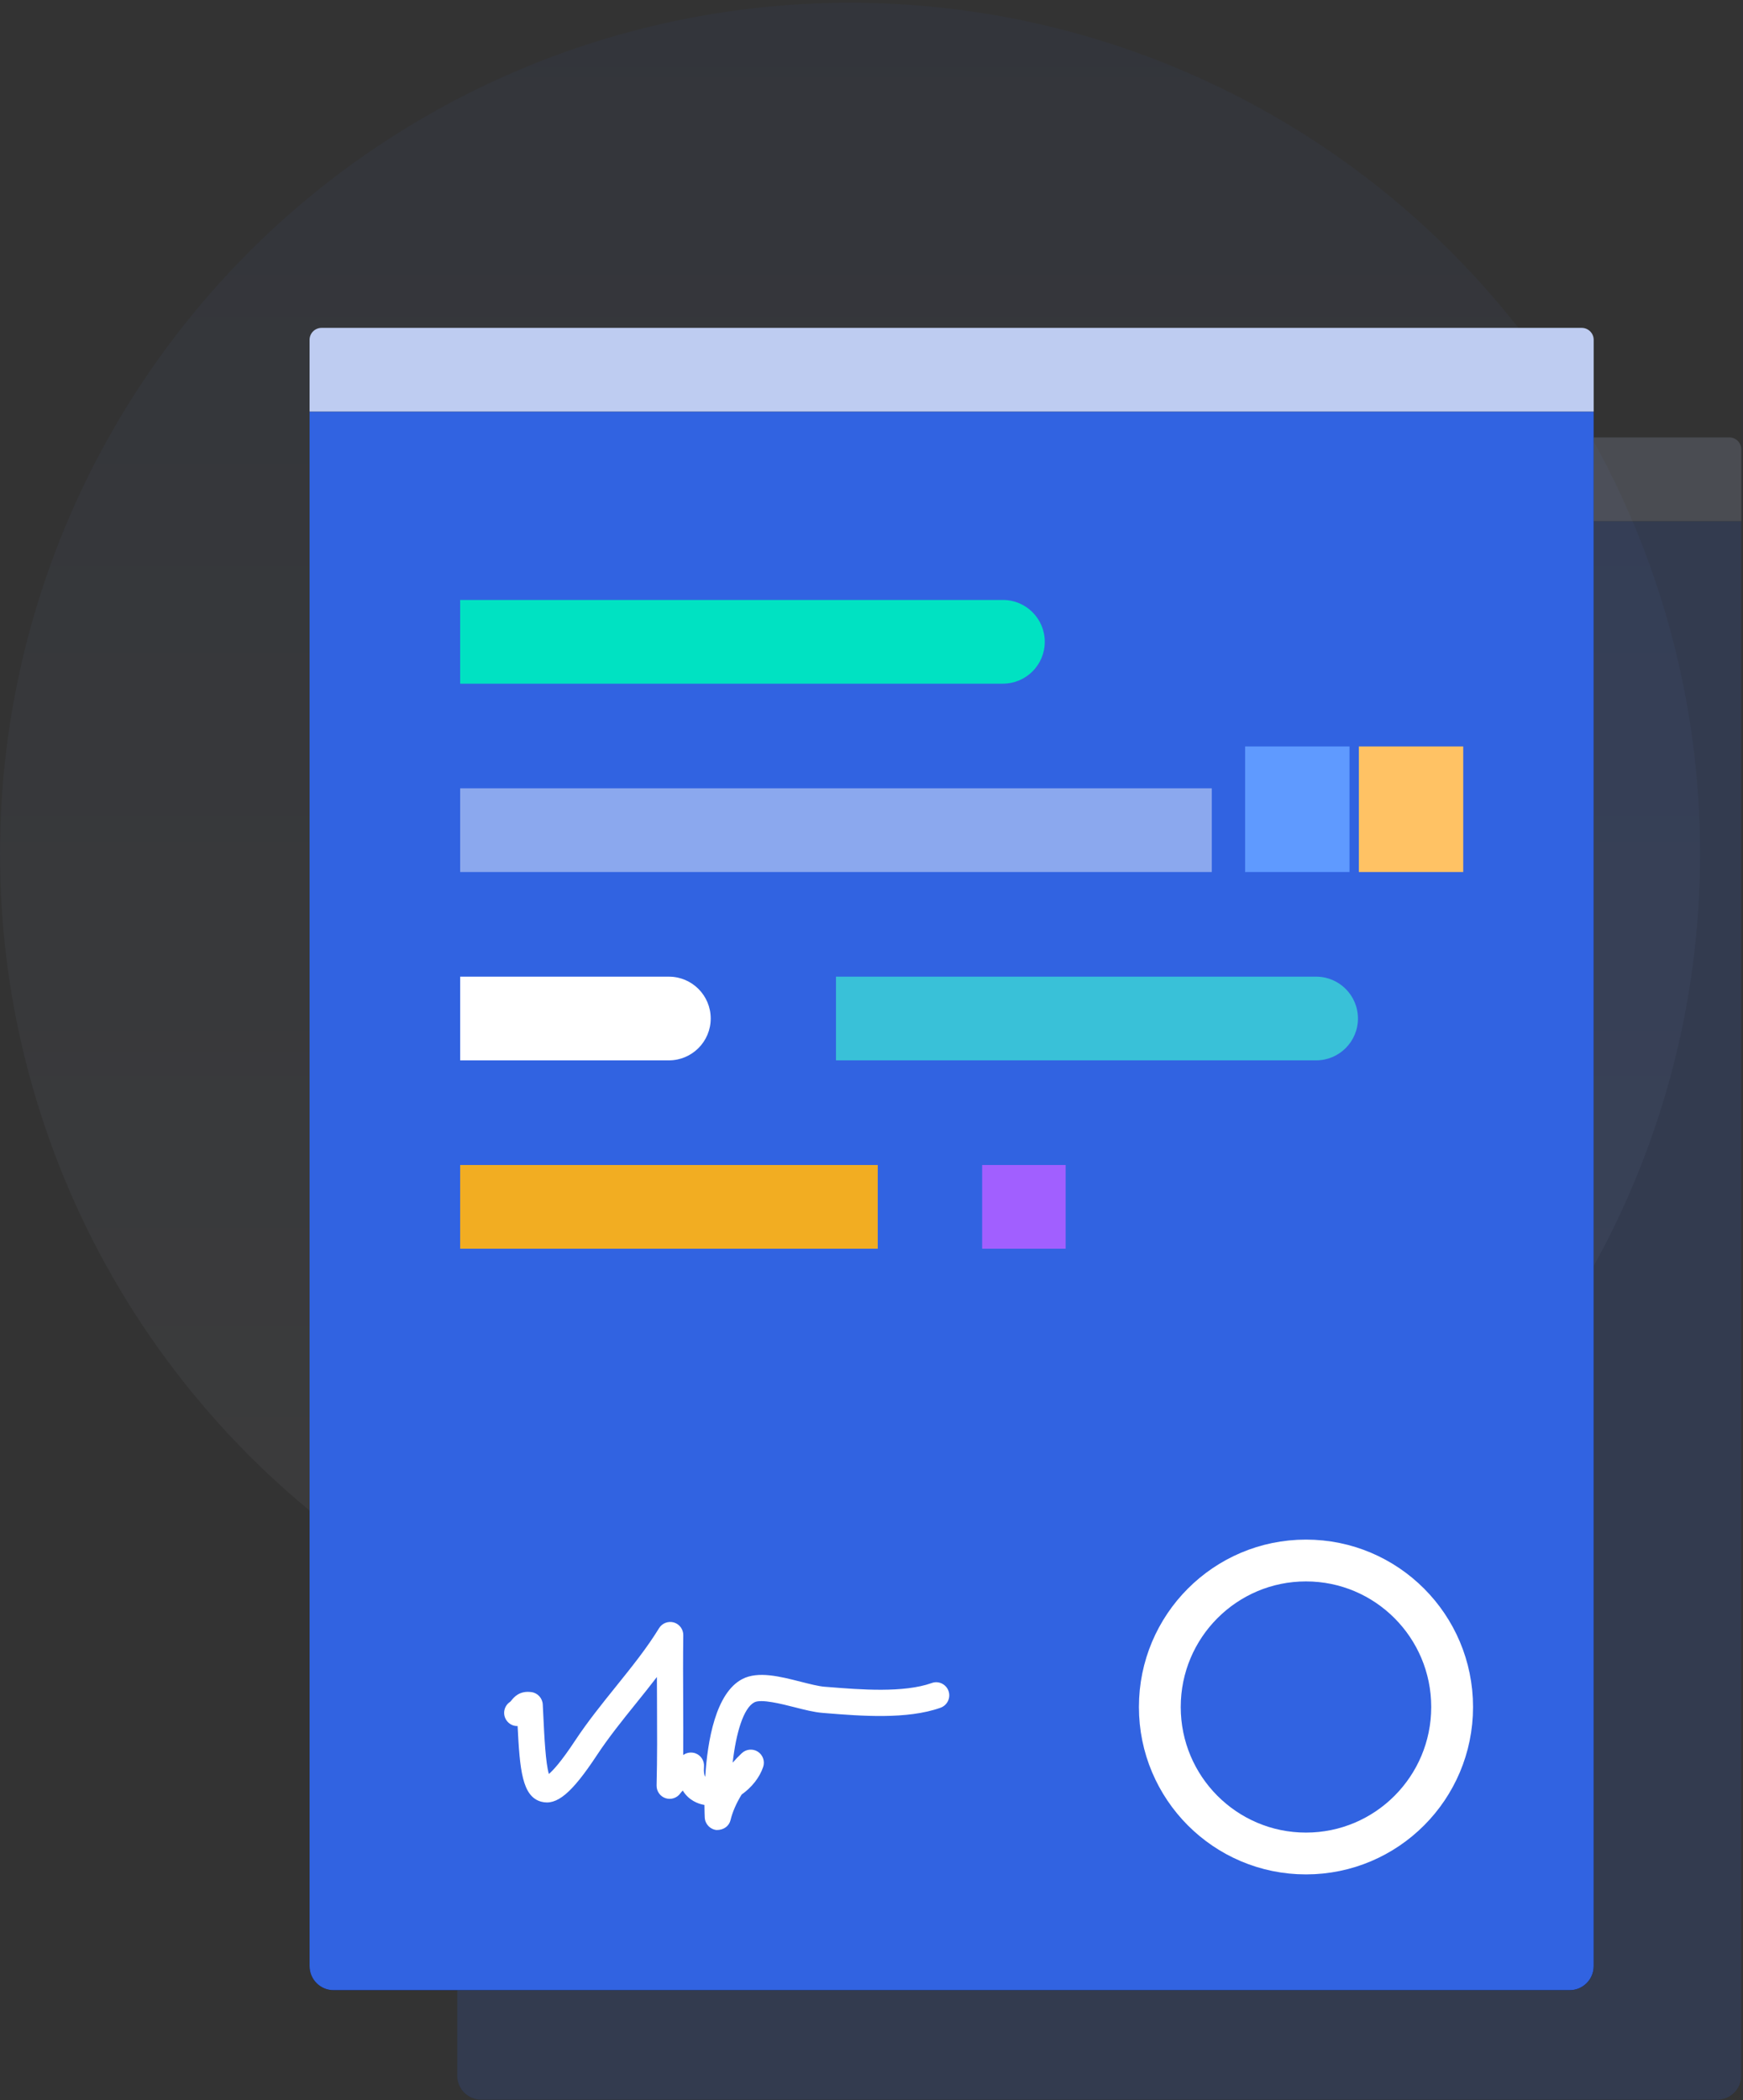 <?xml version="1.0" encoding="UTF-8"?>
<svg width="366px" height="441px" viewBox="0 0 366 441" version="1.1" xmlns="http://www.w3.org/2000/svg" xmlns:xlink="http://www.w3.org/1999/xlink">
    <rect x="0" y="0" width="366" height="441" fill="#333333" stroke="none"/>
    <!-- Generator: Sketch 48.1 (47250) - http://www.bohemiancoding.com/sketch -->
    <title>ill-auto-func</title>
    <desc>Created with Sketch.</desc>
    <defs>
        <linearGradient x1="50%" y1="100%" x2="50%" y2="3.061617e-15%" id="linearGradient-1">
            <stop stop-color="#FFFFFF" offset="0%"></stop>
            <stop stop-color="#3163E1" offset="100%"></stop>
        </linearGradient>
    </defs>
    <g id="Page-1" stroke="none" stroke-width="1" fill="none" fill-rule="evenodd">
        <g id="ill-auto-func" transform="translate(-7, -7)">
            <g id="Group-94-Copy-2" transform="translate(7, 7)">
                <g id="Group-94">
                    <g id="SMART-C.">
                        <g id="Group">
                            <g id="Mask" opacity="0.046" fill="url(#linearGradient-1)" fill-rule="nonzero">
                                <ellipse id="path-2" cx="178.5" cy="179.259" rx="178.5" ry="178.686"></ellipse>
                            </g>
                            <g id="SMART-CONTRACT-Copy" opacity="0.162" transform="translate(96.005, 91.85)" fill-rule="nonzero">
                                <g id="Rectangle-20-Copy-2" transform="translate(0, 17)">
                                    <g id="path-4-link" fill="#000000">
                                        <path d="M-7.99360578e-15,0.578 L269.64,0.578 L269.64,327.006 C269.64,329.789 267.383,332.046 264.6,332.046 L5.04,332.046 C2.256,332.046 -7.65272349e-15,329.789 -7.99360578e-15,327.006 L-7.99360578e-15,0.578 Z" id="path-4"></path>
                                    </g>
                                    <g id="path-4-link" fill="#3163E1">
                                        <path d="M-7.99360578e-15,0.578 L269.64,0.578 L269.64,327.006 C269.64,329.789 267.383,332.046 264.6,332.046 L5.04,332.046 C2.256,332.046 -7.65272349e-15,329.789 -7.99360578e-15,327.006 L-7.99360578e-15,0.578 Z" id="path-4"></path>
                                    </g>
                                </g>
                                <path d="M31.622,57.128 L145.59,57.128 C150.444,57.128 154.379,61.063 154.379,65.917 C154.379,70.771 150.444,74.706 145.59,74.706 L31.622,74.706 L31.622,57.128 Z" id="Rectangle-14" fill="#00E2C2"></path>
                                <path d="M31.622,136.228 L75.443,136.228 C80.297,136.228 84.232,140.163 84.232,145.017 C84.232,149.871 80.297,153.806 75.443,153.806 L31.622,153.806 L31.622,136.228 Z" id="Rectangle-14-Copy-3" fill="#FFFFFF"></path>
                                <path d="M130.649,284.55 C124.739,286.657 115.623,285.935 108.971,285.394 L108.102,285.328 C106.854,285.223 105.078,284.77 103.198,284.296 C98.761,283.165 94.187,282.001 90.888,283.706 C85.264,286.608 83.554,296.704 83.081,304.252 C82.877,303.904 82.734,303.275 82.822,302.117 C82.921,300.892 82.196,299.75 81.052,299.319 C80.178,298.994 79.199,299.137 78.463,299.667 C78.485,295.982 78.468,292.29 78.452,288.605 C78.43,283.904 78.408,279.215 78.474,274.519 C78.49,273.278 77.676,272.18 76.494,271.832 C75.307,271.501 74.031,271.981 73.382,273.041 C70.831,277.212 67.653,281.157 64.294,285.333 C61.375,288.958 58.356,292.71 55.75,296.655 C52.814,301.107 51.116,302.917 50.252,303.645 C49.565,301.399 49.296,295.833 49.092,291.606 L48.966,289.052 C48.894,287.728 47.899,286.635 46.591,286.459 C44.067,286.106 42.902,287.562 42.401,288.18 C42.231,288.384 42.17,288.467 42.082,288.522 C40.818,289.366 40.477,291.082 41.318,292.346 C41.862,293.162 42.808,293.648 43.682,293.576 C44.144,302.801 44.639,308.368 48.63,309.466 C51.891,310.354 55.052,307.711 60.336,299.7 C62.799,295.97 65.729,292.324 68.572,288.798 C70.029,286.988 71.502,285.157 72.932,283.286 C72.937,285.068 72.943,286.85 72.954,288.633 C72.981,294.442 73.014,300.246 72.866,306.045 C72.838,307.264 73.608,308.362 74.762,308.737 C75.917,309.113 77.181,308.682 77.874,307.689 C77.99,307.524 78.16,307.336 78.369,307.132 C79.65,309.273 81.734,309.913 82.597,310.089 C82.701,310.111 82.811,310.133 82.916,310.15 C82.927,311.446 82.96,312.384 82.982,312.798 C83.048,314.166 84.103,315.281 85.467,315.419 C86.99,315.43 88.101,314.569 88.397,313.322 C88.815,311.59 89.634,309.736 90.729,307.965 C92.79,306.508 94.478,304.462 95.248,302.166 C95.649,300.969 95.187,299.65 94.126,298.966 C93.071,298.293 91.685,298.415 90.762,299.281 C90.091,299.904 89.453,300.577 88.843,301.273 C89.552,295.038 91.102,289.791 93.406,288.599 C94.836,287.86 99.058,288.925 101.851,289.637 C103.962,290.177 105.958,290.679 107.673,290.817 L108.531,290.889 C115.678,291.463 125.481,292.252 132.497,289.736 C133.926,289.223 134.674,287.645 134.163,286.21 C133.657,284.793 132.084,284.026 130.649,284.55 Z" id="Shape" fill="#FFFFFF"></path>
                                <polygon id="Rectangle-14-Copy" fill-opacity="0.438" fill="#FFFFFF" points="31.622 96.678 189.452 96.678 189.452 114.256 31.622 114.256"></polygon>
                                <polygon id="Rectangle-14-Copy-5" fill="#F2AD22" points="31.622 175.778 119.305 175.778 119.305 193.356 31.622 193.356"></polygon>
                                <path d="M110.537,136.228 L211.353,136.228 C216.207,136.228 220.141,140.163 220.141,145.017 C220.141,149.871 216.207,153.806 211.353,153.806 L110.537,153.806 L110.537,136.228 Z" id="Rectangle-14-Copy-4" fill="#39C1D8"></path>
                                <polygon id="Rectangle-14-Copy-9" fill="#5F9AFF" points="196.448 87.889 218.369 87.889 218.369 114.256 196.448 114.256"></polygon>
                                <polygon id="Rectangle-14-Copy-6" fill="#A15FFF" points="141.226 175.778 158.763 175.778 158.763 193.356 141.226 193.356"></polygon>
                                <path d="M2.509,0 L267.131,4.4408921e-16 C268.517,1.89563766e-16 269.64,1.123 269.64,2.509 L269.64,17.578 L0,17.578 L0,2.509 C-1.69683629e-16,1.123 1.123,1.14270386e-15 2.509,0 Z" id="Rectangle-14-Copy-8" fill="#BECCF1"></path>
                            </g>
                            <g id="SMART-CONTRACT" transform="translate(65.005, 68.85)">
                                <g id="Rectangle-20-Copy-2" transform="translate(0, 17)" fill-rule="nonzero">
                                    <g id="path-6-link" fill="#000000">
                                        <path d="M-7.99360578e-15,0.578 L269.64,0.578 L269.64,327.006 C269.64,329.789 267.383,332.046 264.6,332.046 L5.04,332.046 C2.256,332.046 -7.65272349e-15,329.789 -7.99360578e-15,327.006 L-7.99360578e-15,0.578 Z" id="path-6"></path>
                                    </g>
                                    <g id="path-6-link" fill="#3163E1">
                                        <path d="M-7.99360578e-15,0.578 L269.64,0.578 L269.64,327.006 C269.64,329.789 267.383,332.046 264.6,332.046 L5.04,332.046 C2.256,332.046 -7.65272349e-15,329.789 -7.99360578e-15,327.006 L-7.99360578e-15,0.578 Z" id="path-6"></path>
                                    </g>
                                </g>
                                <path d="M31.622,57.128 L145.59,57.128 C150.444,57.128 154.379,61.063 154.379,65.917 C154.379,70.771 150.444,74.706 145.59,74.706 L31.622,74.706 L31.622,57.128 Z" id="Rectangle-14" fill="#00E2C2" fill-rule="nonzero"></path>
                                <path d="M31.622,136.228 L75.443,136.228 C80.297,136.228 84.232,140.163 84.232,145.017 C84.232,149.871 80.297,153.806 75.443,153.806 L31.622,153.806 L31.622,136.228 Z" id="Rectangle-14-Copy-3" fill="#FFFFFF" fill-rule="nonzero"></path>
                                <path d="M130.649,284.55 C124.739,286.657 115.623,285.935 108.971,285.394 L108.102,285.328 C106.854,285.223 105.078,284.77 103.198,284.296 C98.761,283.165 94.187,282.001 90.888,283.706 C85.264,286.608 83.554,296.704 83.081,304.252 C82.877,303.904 82.734,303.275 82.822,302.117 C82.921,300.892 82.196,299.75 81.052,299.319 C80.178,298.994 79.199,299.137 78.463,299.667 C78.485,295.982 78.468,292.29 78.452,288.605 C78.43,283.904 78.408,279.215 78.474,274.519 C78.49,273.278 77.676,272.18 76.494,271.832 C75.307,271.501 74.031,271.981 73.382,273.041 C70.831,277.212 67.653,281.157 64.294,285.333 C61.375,288.958 58.356,292.71 55.75,296.655 C52.814,301.107 51.116,302.917 50.252,303.645 C49.565,301.399 49.296,295.833 49.092,291.606 L48.966,289.052 C48.894,287.728 47.899,286.635 46.591,286.459 C44.067,286.106 42.902,287.562 42.401,288.18 C42.231,288.384 42.17,288.467 42.082,288.522 C40.818,289.366 40.477,291.082 41.318,292.346 C41.862,293.162 42.808,293.648 43.682,293.576 C44.144,302.801 44.639,308.368 48.63,309.466 C51.891,310.354 55.052,307.711 60.336,299.7 C62.799,295.97 65.729,292.324 68.572,288.798 C70.029,286.988 71.502,285.157 72.932,283.286 C72.937,285.068 72.943,286.85 72.954,288.633 C72.981,294.442 73.014,300.246 72.866,306.045 C72.838,307.264 73.608,308.362 74.762,308.737 C75.917,309.113 77.181,308.682 77.874,307.689 C77.99,307.524 78.16,307.336 78.369,307.132 C79.65,309.273 81.734,309.913 82.597,310.089 C82.701,310.111 82.811,310.133 82.916,310.15 C82.927,311.446 82.96,312.384 82.982,312.798 C83.048,314.166 84.103,315.281 85.467,315.419 C86.99,315.43 88.101,314.569 88.397,313.322 C88.815,311.59 89.634,309.736 90.729,307.965 C92.79,306.508 94.478,304.462 95.248,302.166 C95.649,300.969 95.187,299.65 94.126,298.966 C93.071,298.293 91.685,298.415 90.762,299.281 C90.091,299.904 89.453,300.577 88.843,301.273 C89.552,295.038 91.102,289.791 93.406,288.599 C94.836,287.86 99.058,288.925 101.851,289.637 C103.962,290.177 105.958,290.679 107.673,290.817 L108.531,290.889 C115.678,291.463 125.481,292.252 132.497,289.736 C133.926,289.223 134.674,287.645 134.163,286.21 C133.657,284.793 132.084,284.026 130.649,284.55 Z" id="Shape" fill="#FFFFFF" fill-rule="nonzero"></path>
                                <polygon id="Rectangle-14-Copy" fill-opacity="0.438" fill="#FFFFFF" fill-rule="nonzero" points="31.622 96.678 189.452 96.678 189.452 114.256 31.622 114.256"></polygon>
                                <polygon id="Rectangle-14-Copy-5" fill="#F2AD22" fill-rule="nonzero" points="31.622 175.778 119.305 175.778 119.305 193.356 31.622 193.356"></polygon>
                                <path d="M110.537,136.228 L211.353,136.228 C216.207,136.228 220.141,140.163 220.141,145.017 C220.141,149.871 216.207,153.806 211.353,153.806 L110.537,153.806 L110.537,136.228 Z" id="Rectangle-14-Copy-4" fill="#39C1D8" fill-rule="nonzero"></path>
                                <polygon id="Rectangle-14-Copy-2" fill="#FFC264" fill-rule="nonzero" points="220.328 87.889 242.249 87.889 242.249 114.256 220.328 114.256"></polygon>
                                <polygon id="Rectangle-14-Copy-9" fill="#5F9AFF" fill-rule="nonzero" points="196.448 87.889 218.369 87.889 218.369 114.256 196.448 114.256"></polygon>
                                <polygon id="Rectangle-14-Copy-6" fill="#A15FFF" fill-rule="nonzero" points="141.226 175.778 158.763 175.778 158.763 193.356 141.226 193.356"></polygon>
                                <path d="M2.509,0 L267.131,4.4408921e-16 C268.517,1.89563766e-16 269.64,1.123 269.64,2.509 L269.64,17.578 L0,17.578 L0,2.509 C-1.69683629e-16,1.123 1.123,1.14270386e-15 2.509,0 Z" id="Rectangle-14-Copy-8" fill="#BECCF1" fill-rule="nonzero"></path>
                                <ellipse id="Oval-3" stroke="#FFFFFF" stroke-width="8.781" cx="209.228" cy="289.585" rx="30.689" ry="30.761"></ellipse>
                            </g>
                        </g>
                    </g>
                </g>
            </g>
            <rect id="noise-layer" style="mix-blend-mode: overlay;" fill-rule="nonzero" x="0" y="0" width="391" height="472"></rect>
        </g>
    </g>
</svg>